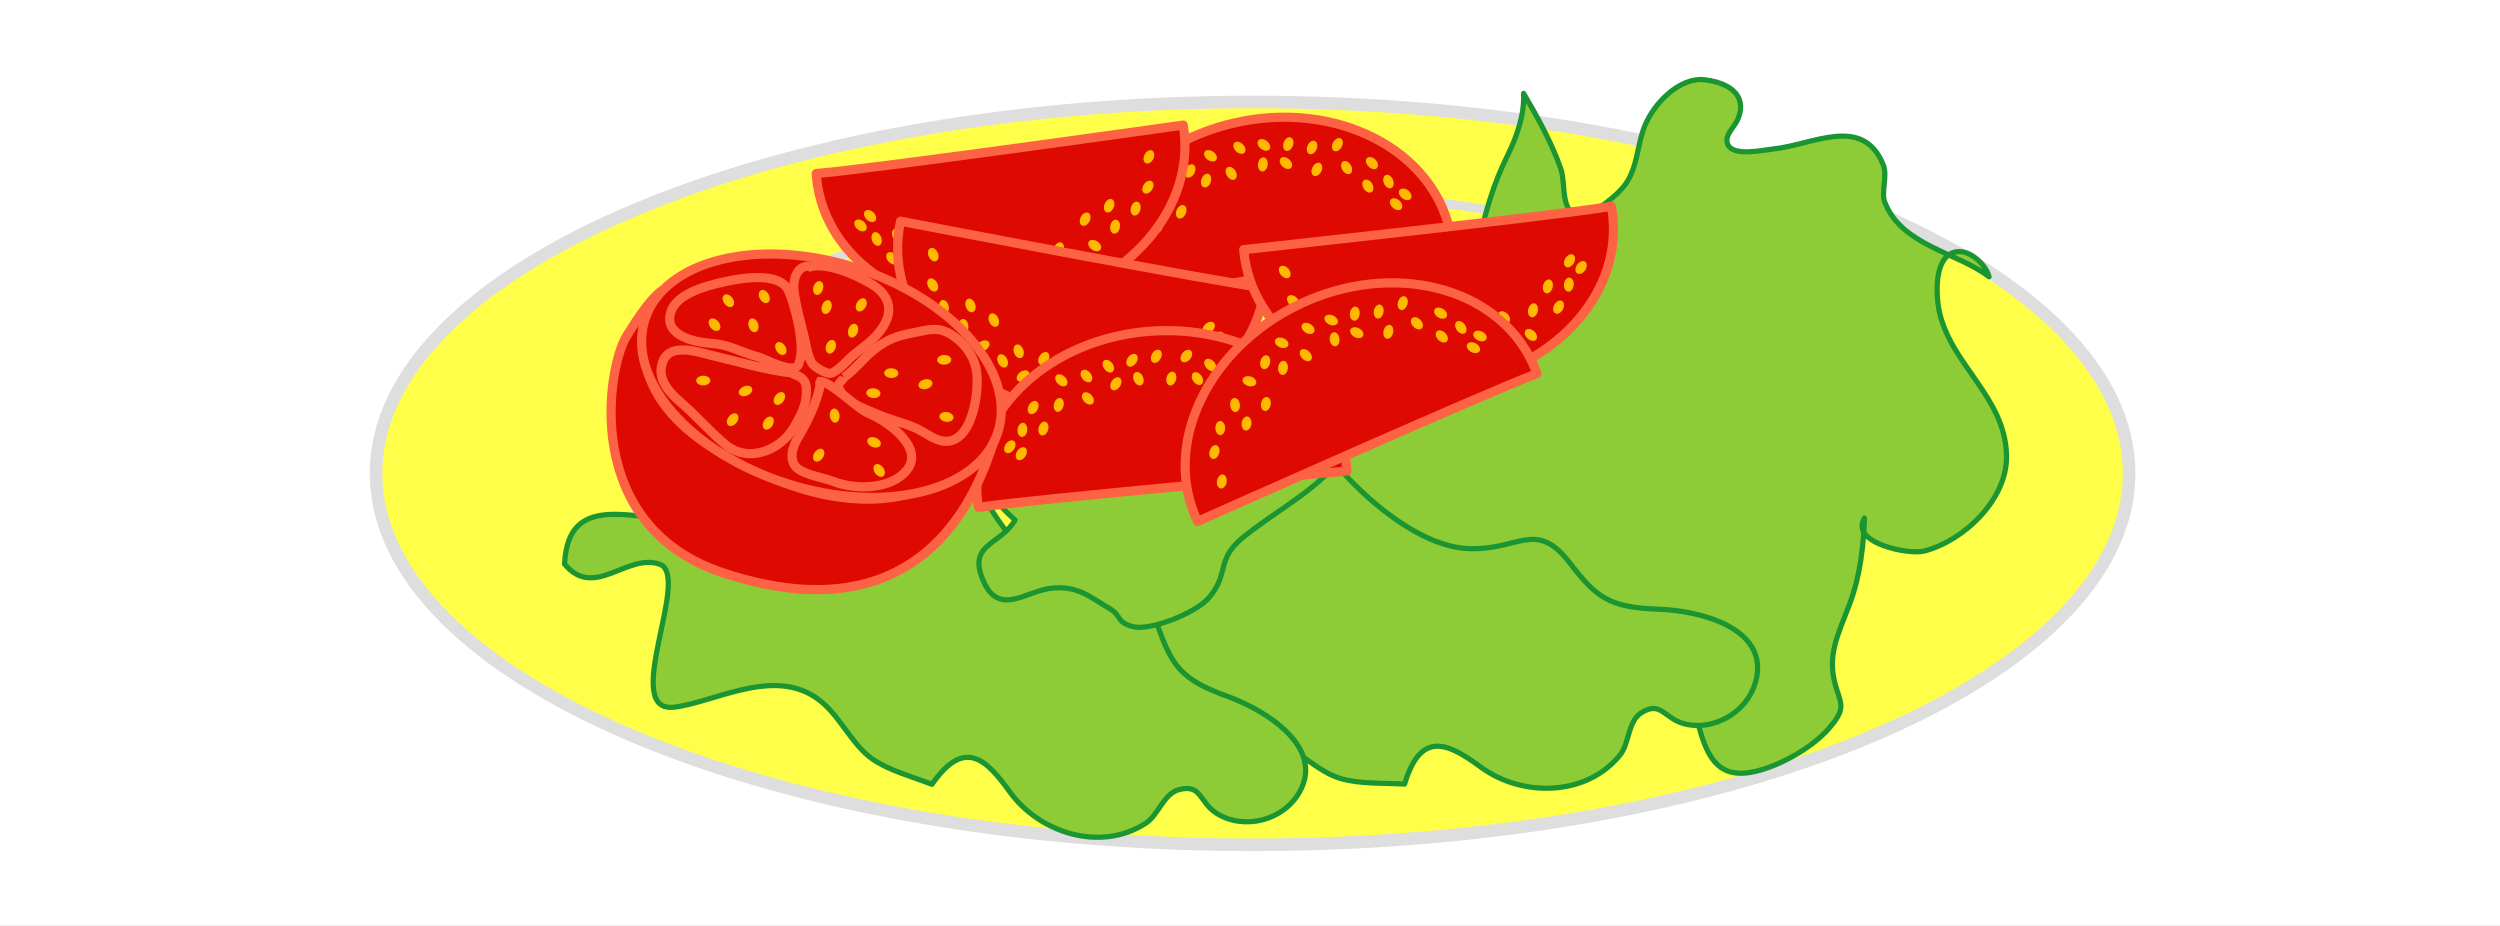 <?xml version="1.0" encoding="iso-8859-1"?>
<!-- Generator: Adobe Illustrator 13.0.0, SVG Export Plug-In . SVG Version: 6.00 Build 14948)  -->
<!DOCTYPE svg PUBLIC "-//W3C//DTD SVG 1.1//EN" "http://www.w3.org/Graphics/SVG/1.1/DTD/svg11.dtd">
<svg version="1.1" xmlns="http://www.w3.org/2000/svg" xmlns:xlink="http://www.w3.org/1999/xlink" x="0px" y="0px" width="540px"
	 height="200px" viewBox="0 0 540 200" style="enable-background:new 0 0 540 200;" xml:space="preserve">
<rect x="0" y="0" width="540" height="200" fill="#333333" stroke="none"/>
<g id="Layer_2">
	<g>
		<rect style="fill:none;" width="540" height="200"/>
		<rect style="fill:#FFFFFF;" width="540" height="200"/>
	</g>
</g>
<g id="Layer_3">
	<g>
		<g>
			<path style="fill:#FFFF4A;stroke:#DEDEDE;stroke-width:2.715;" d="M459.89,102.248c0,44.308-84.767,80.229-189.334,80.229
				c-104.562,0-189.329-35.921-189.329-80.229c0-44.307,84.767-80.218,189.329-80.218C375.123,22.03,459.89,57.941,459.89,102.248z"
				/>
			<path style="fill:#FFFF4A;stroke:#DEDEDE;stroke-width:1.947;" d="M406.328,98.729c0,31.772-60.787,57.532-135.772,57.532
				c-74.98,0-135.768-25.76-135.768-57.532c0-31.773,60.788-57.527,135.768-57.527C345.541,41.203,406.328,66.957,406.328,98.729z"
				/>
		</g>
		<path style="fill:#8ECC37;stroke:#1B9531;stroke-width:1.128;stroke-linecap:round;stroke-linejoin:round;" d="M297.852,85.044
			c14.512-1.237,18.746-20.41,21.448-32.346c1.557-6.881,3.189-12.778,6.354-19.177c2.064-4.183,3.666-8.874,3.438-13.351
			c2.88,4.863,6.146,10.821,8.042,16.292c1.187,3.423-0.314,10.02,4.406,9.938c2.764-0.05,8.037-4.371,9.619-6.683
			c2.596-3.793,2.454-8.265,4.021-12.301c1.963-5.061,7.616-10.846,13.058-10.182c5.07,0.614,9.193,3.185,7.241,8.265
			c-0.786,2.049-3.094,3.61-2.308,5.628c1.09,2.814,7.723,1.268,10.035,1.024c8.366-0.872,19.188-7.438,23.589,3.479
			c0.938,2.322-0.482,5.882,0.283,7.941c3.55,9.452,15.618,10.892,22.555,16.206c-0.761-2.951-5.192-7.002-8.564-4.827
			c-3.26,2.099-2.819,9.087-2.267,11.901c2.333,11.871,14.381,18.777,14.614,31.616c0.162,9.198-8.895,18.214-17.768,20.557
			c-3.388,0.893-16.15-1.76-12.921-7.119c-0.192,5.831-0.912,12.393-3.083,18.219c-2.642,7.073-5.232,11.556-2.991,18.538
			c1.187,3.717,1.846,4.64-1.471,8.524c-3.823,4.482-11.389,8.62-16.916,9.624c-13.325,2.424-9.689-16.16-16.89-22.605
			c-5.964-5.334-10.284-0.259-16.724,2.941c-8.97,4.457-15.329,5.354-22.579,0.365c-2.155-1.481-4.889-2.252-6.775-4.067
			c-2.246-2.17-2.88-5.669-6.328-6.53c-5.912-1.476-15.055,3.377-21.145,5.01c0.477-7.5,1.612-10.994-1.714-17.383
			c-0.405-0.791-1.658-1.531-1.86-2.327c-0.873-3.423,3.077-7.632,3.352-10.659c0.324-3.483-0.984-5.385-2.246-8.331
			c-1.582-3.681-3.788-8.356-0.467-12.651C287.74,86.879,294.135,84.359,297.852,85.044"/>
		<path style="fill:#8ECC37;stroke:#1B9531;stroke-width:1.128;stroke-linecap:round;stroke-linejoin:round;" d="M260.292,99.155
			c4.087,4.975,3.367,16.764-0.005,21.028c-3.97,5.025-13.092,6.627-18.666,9.284c-13.021,6.207-28.33,16.368-23.675,33.7
			c8.463,5.436,12.058-6.466,19.562-6.293c7.363,0.167,9.67,14.73,20.46,9.689c8.356-3.914,5.897-11.784,17.748-6.581
			c4.741,2.084,8.939,6.688,13.731,8.144c4.224,1.277,9.594,0.974,13.944,1.232c3.58-11.962,9.695-8.631,16.546-3.605
			c8.665,6.358,22.59,6.449,29.982-2.662c2.043-2.521,1.668-7.236,4.579-9.112c4.254-2.738,4.974,1.237,9.284,2.353
			c6.684,1.719,14.273-2.839,15.658-10.02c2.079-10.75-12.246-14.4-21.043-14.715c-10.811-0.386-13.442-2.383-19.35-10.04
			c-7.434-9.649-11.115-2.353-22.402-3.093c-12.008-0.786-26.783-14.832-32.422-24.086c-0.457,6.952-5.74,8.772-11.612,5.628
			c-0.613,0.578-1.06,1.47-1.506,2.16c-0.7-0.426-1.486-1.15-2.328-1.541c-1.785,0.882-4.208,1.521-5.4,2.394"/>
		<path style="fill:#8ECC37;stroke:#1B9531;stroke-width:1.128;stroke-linecap:round;stroke-linejoin:round;" d="M181.971,89.338
			c2.353,5.994-1.967,16.987-6.49,19.999c-5.324,3.55-14.502,2.272-20.617,3.073c-14.31,1.887-32.001-8.509-32.924,9.411
			c6.379,7.788,13.462-2.424,20.551,0.056c6.952,2.429-8.641,32.336,3.184,30.865c9.158-1.141,22.534-9.391,32.199-0.781
			c3.869,3.438,6.439,9.117,10.552,11.978c3.615,2.52,8.823,3.889,12.88,5.477c7.099-10.269,11.88-5.213,16.85,1.678
			c6.283,8.717,19.502,13.108,29.339,6.719c2.728-1.765,3.823-6.368,7.17-7.251c4.888-1.293,4.351,2.718,8.103,5.102
			c5.826,3.701,14.452,1.703,17.991-4.695c5.294-9.589-7.205-17.474-15.48-20.496c-10.167-3.701-12.043-6.409-15.299-15.517
			c-4.097-11.475-9.847-5.669-20.354-9.857c-11.186-4.452-20.901-22.371-23.416-32.914c-2.576,6.47-8.164,6.577-12.778,1.765
			c-0.761,0.37-1.46,1.07-2.099,1.597c-0.533-0.624-1.06-1.552-1.734-2.19c-1.978,0.294-4.478,0.152-5.877,0.614"/>
		<path style="fill:#8ECC37;stroke:#1B9531;stroke-width:1.128;stroke-linecap:round;stroke-linejoin:round;" d="M271.874,83.558
			c-8.641,5.38-20.851,6.541-31.099,8.514c-10.243,1.972-20.156,4.65-29.841,7.109c2.251,6.069,3.291,8.727,8.316,13.128
			c-2.966,5.284-9.792,5.061-7.236,12.185c3.266,9.107,9.274,3.342,14.756,2.606c6.069-0.816,8.95,2.104,12.834,4.306
			c2.738,1.551,1.409,3.026,5.202,3.975c3.56,0.883,13.397-2.89,16.272-6.216c4.599-5.324,1.435-8.307,7.515-13.164
			c7.206-5.76,13.513-8.777,19.669-15.278c2.616-2.764,8.371-5.015,6.835-8.493c-2.408-5.456-12.372-0.325-12.524-7.819
			C279.146,85.789,275.008,85.13,271.874,83.558"/>
		<g>
			<path style="fill:#DE0900;stroke:#FC6243;stroke-width:1.984;stroke-linecap:round;stroke-linejoin:round;" d="M313.646,52.688
				C301.933,54.194,235,67.104,235,67.104c-3.884-17.717,10.466-35.916,32.062-40.651c21.59-4.736,42.244,5.78,46.133,23.502
				C313.393,50.862,313.545,51.775,313.646,52.688"/>
			<path style="fill:#FFBA00;" d="M256.109,36.457c0.38-0.755,1.11-1.156,1.627-0.893s0.629,1.085,0.249,1.841
				c-0.38,0.75-1.11,1.146-1.628,0.887C255.84,38.033,255.729,37.202,256.109,36.457z"/>
			<path style="fill:#FFBA00;" d="M241.034,52.81c0.421-0.73,1.171-1.085,1.673-0.801c0.502,0.294,0.568,1.125,0.142,1.856
				c-0.416,0.725-1.167,1.085-1.668,0.791C240.679,54.371,240.613,53.54,241.034,52.81z"/>
			<path style="fill:#FFBA00;" d="M247.555,44.321c0.101-0.837,0.654-1.46,1.227-1.39c0.578,0.076,0.963,0.812,0.857,1.653
				c-0.102,0.832-0.654,1.455-1.232,1.379C247.834,45.893,247.454,45.163,247.555,44.321z"/>
			<path style="fill:#FFBA00;" d="M254.177,45.33c0.334-0.771,1.04-1.212,1.572-0.979c0.527,0.233,0.69,1.044,0.35,1.82
				c-0.334,0.776-1.04,1.212-1.572,0.979C253.995,46.917,253.838,46.106,254.177,45.33z"/>
			<path style="fill:#FFBA00;" d="M249.117,48.55c0.294-0.796,0.969-1.277,1.511-1.08c0.548,0.198,0.75,1.004,0.466,1.8
				c-0.294,0.791-0.968,1.268-1.511,1.075C249.036,50.142,248.828,49.341,249.117,48.55z"/>
			<path style="fill:#FFBA00;" d="M302.866,42.8c0.664,0.522,1.49,0.578,1.855,0.127c0.355-0.457,0.111-1.252-0.548-1.78
				c-0.659-0.517-1.49-0.578-1.846-0.122C301.963,41.481,302.212,42.272,302.866,42.8z"/>
			<path style="fill:#FFBA00;" d="M298.937,39.625c0.329,0.781,1.024,1.227,1.557,1.004c0.537-0.224,0.704-1.035,0.385-1.815
				c-0.329-0.771-1.024-1.227-1.562-1.004C298.779,38.039,298.611,38.845,298.937,39.625z"/>
			<path style="fill:#FFBA00;" d="M294.57,40.746c0.446,0.715,1.207,1.05,1.699,0.746c0.491-0.304,0.532-1.136,0.086-1.856
				c-0.446-0.715-1.207-1.044-1.699-0.74C294.165,39.2,294.124,40.031,294.57,40.746z"/>
			<path style="fill:#FFBA00;" d="M300.863,44.884c0.634,0.563,1.455,0.669,1.841,0.233c0.385-0.431,0.188-1.242-0.446-1.8
				c-0.629-0.558-1.45-0.664-1.836-0.233C300.036,43.52,300.234,44.326,300.863,44.884z"/>
			<path style="fill:#FFBA00;" d="M295.604,35.965c0.594,0.598,1.41,0.755,1.82,0.345c0.411-0.406,0.269-1.222-0.329-1.826
				c-0.599-0.593-1.41-0.75-1.825-0.345C294.864,34.555,295.007,35.366,295.604,35.965z"/>
			<path style="fill:#FFBA00;" d="M285.383,37.06c-0.386,0.755-1.116,1.156-1.633,0.892c-0.518-0.258-0.629-1.085-0.244-1.835
				c0.381-0.75,1.105-1.151,1.623-0.893C285.646,35.488,285.763,36.314,285.383,37.06z"/>
			<path style="fill:#FFBA00;" d="M289.783,31.776c-0.42,0.73-1.171,1.09-1.673,0.801c-0.502-0.294-0.568-1.115-0.147-1.846
				c0.421-0.73,1.172-1.09,1.674-0.801S290.204,31.046,289.783,31.776z"/>
			<path style="fill:#FFBA00;" d="M273.816,35.645c-0.102,0.837-0.654,1.46-1.232,1.384c-0.573-0.071-0.953-0.806-0.852-1.643
				c0.106-0.837,0.659-1.46,1.231-1.39C273.537,34.068,273.923,34.809,273.816,35.645z"/>
			<path style="fill:#FFBA00;" d="M284.368,32.273c-0.34,0.776-1.045,1.212-1.577,0.984c-0.532-0.233-0.685-1.05-0.35-1.825
				c0.335-0.771,1.045-1.207,1.572-0.974C284.551,30.686,284.703,31.502,284.368,32.273z"/>
			<path style="fill:#FFBA00;" d="M279.262,31.482c-0.289,0.791-0.969,1.273-1.511,1.075c-0.543-0.203-0.756-1.004-0.462-1.795
				c0.289-0.791,0.964-1.278,1.506-1.075C279.343,29.88,279.551,30.686,279.262,31.482z"/>
			<path style="fill:#FFBA00;" d="M272.351,32.121c0.659,0.527,1.491,0.588,1.851,0.132c0.36-0.457,0.117-1.252-0.547-1.775
				c-0.66-0.527-1.486-0.578-1.852-0.126C271.443,30.803,271.691,31.604,272.351,32.121z"/>
			<path style="fill:#FFBA00;" d="M260.86,34.509c0.689,0.492,1.521,0.502,1.856,0.025c0.334-0.472,0.045-1.248-0.639-1.739
				c-0.689-0.482-1.521-0.497-1.855-0.025C259.887,33.247,260.171,34.022,260.86,34.509z"/>
			<path style="fill:#FFBA00;" d="M265.044,37.993c0.451,0.72,1.207,1.05,1.698,0.746c0.497-0.31,0.533-1.136,0.092-1.856
				c-0.446-0.715-1.207-1.049-1.704-0.74C264.643,36.451,264.603,37.273,265.044,37.993z"/>
			<path style="fill:#FFBA00;" d="M277.062,36.005c0.634,0.558,1.455,0.664,1.841,0.228c0.385-0.431,0.188-1.237-0.441-1.8
				c-0.629-0.558-1.455-0.664-1.841-0.233C276.234,34.636,276.433,35.442,277.062,36.005z"/>
			<path style="fill:#FFBA00;" d="M266.971,32.659c0.593,0.598,1.415,0.75,1.82,0.345c0.416-0.406,0.264-1.227-0.33-1.826
				c-0.593-0.598-1.405-0.75-1.82-0.345C266.225,31.244,266.377,32.06,266.971,32.659z"/>
			<path style="fill:#FFBA00;" d="M243.336,48.347c0.183-0.821,0.786-1.395,1.349-1.268c0.568,0.122,0.882,0.893,0.7,1.714
				s-0.781,1.395-1.349,1.268C243.468,49.939,243.154,49.168,243.336,48.347z"/>
			<path style="fill:#FFBA00;" d="M289.966,36.735c0.427,0.725,1.177,1.075,1.679,0.781c0.502-0.289,0.562-1.115,0.132-1.846
				c-0.426-0.725-1.177-1.08-1.679-0.786C289.602,35.174,289.54,36.005,289.966,36.735z"/>
			<path style="fill:#FFBA00;" d="M261.51,39.347c-0.279,0.796-0.943,1.293-1.496,1.101c-0.553-0.193-0.766-0.994-0.492-1.79
				c0.279-0.796,0.943-1.293,1.491-1.101C261.56,37.75,261.783,38.551,261.51,39.347z"/>
			<path style="fill:#FFBA00;" d="M252.261,41.066c0.725,0.436,1.552,0.375,1.846-0.122c0.299-0.497-0.051-1.252-0.776-1.683
				c-0.72-0.431-1.552-0.375-1.851,0.122C251.186,39.879,251.53,40.64,252.261,41.066z"/>
			<path style="fill:#FFBA00;" d="M241.095,59.467c0.335-0.776,1.045-1.212,1.572-0.979c0.532,0.229,0.689,1.045,0.355,1.815
				c-0.34,0.776-1.044,1.217-1.572,0.984C240.913,61.054,240.76,60.238,241.095,59.467z"/>
		</g>
		<g>
			<path style="fill:#DE0900;stroke:#FC6243;stroke-width:1.984;stroke-linecap:round;stroke-linejoin:round;" d="M176.302,37.486
				c11.774-0.923,79.27-10.466,79.27-10.466c2.997,17.889-12.256,35.353-34.06,39.003c-21.799,3.651-41.899-7.9-44.896-25.789
				C176.464,39.316,176.357,38.398,176.302,37.486"/>
			<path style="fill:#FFBA00;" d="M232.952,56.577c-0.416,0.735-1.162,1.095-1.668,0.806c-0.502-0.284-0.573-1.116-0.157-1.846
				c0.426-0.73,1.166-1.095,1.673-0.806C233.307,55.02,233.372,55.847,232.952,56.577z"/>
			<path style="fill:#FFBA00;" d="M248.833,40.995c-0.457,0.71-1.228,1.029-1.714,0.715c-0.487-0.314-0.507-1.141-0.051-1.851
				c0.456-0.71,1.217-1.029,1.709-0.715C249.264,39.458,249.289,40.285,248.833,40.995z"/>
			<path style="fill:#FFBA00;" d="M241.896,49.148c-0.152,0.832-0.73,1.42-1.303,1.323c-0.573-0.101-0.913-0.857-0.766-1.688
				c0.142-0.832,0.72-1.42,1.298-1.318C241.693,47.561,242.038,48.317,241.896,49.148z"/>
			<path style="fill:#FFBA00;" d="M235.335,47.81c-0.381,0.75-1.105,1.156-1.623,0.903c-0.522-0.264-0.639-1.085-0.264-1.835
				c0.375-0.761,1.105-1.162,1.623-0.903C235.588,46.233,235.71,47.054,235.335,47.81z"/>
			<path style="fill:#FFBA00;" d="M240.542,44.849c-0.329,0.781-1.029,1.227-1.562,1.004c-0.532-0.229-0.7-1.045-0.37-1.815
				c0.325-0.781,1.024-1.227,1.562-1.004C240.705,43.261,240.872,44.073,240.542,44.849z"/>
			<path style="fill:#FFBA00;" d="M186.575,47.901c-0.639-0.558-1.46-0.659-1.846-0.223c-0.38,0.436-0.178,1.248,0.456,1.805
				c0.634,0.553,1.456,0.649,1.841,0.213C187.407,49.26,187.204,48.459,186.575,47.901z"/>
			<path style="fill:#FFBA00;" d="M190.337,51.263c-0.284-0.791-0.953-1.278-1.501-1.08c-0.547,0.193-0.76,0.999-0.477,1.795
				c0.294,0.791,0.963,1.278,1.511,1.075C190.419,52.86,190.622,52.059,190.337,51.263z"/>
			<path style="fill:#FFBA00;" d="M194.759,50.365c-0.416-0.74-1.151-1.11-1.664-0.832c-0.507,0.284-0.588,1.105-0.177,1.846
				s1.151,1.11,1.658,0.832C195.083,51.927,195.165,51.105,194.759,50.365z"/>
			<path style="fill:#FFBA00;" d="M188.68,45.913c-0.604-0.588-1.415-0.735-1.826-0.324c-0.411,0.416-0.249,1.232,0.35,1.825
				c0.603,0.588,1.419,0.735,1.825,0.325C189.435,47.323,189.283,46.506,188.68,45.913z"/>
			<path style="fill:#FFBA00;" d="M193.486,55.086c-0.562-0.624-1.374-0.821-1.8-0.436c-0.437,0.391-0.325,1.212,0.238,1.841
				c0.562,0.629,1.369,0.821,1.8,0.436C194.156,56.536,194.049,55.71,193.486,55.086z"/>
			<path style="fill:#FFBA00;" d="M203.754,54.503c0.416-0.73,1.167-1.095,1.668-0.806s0.573,1.116,0.152,1.851
				c-0.416,0.73-1.162,1.09-1.668,0.801C203.405,56.065,203.333,55.233,203.754,54.503z"/>
			<path style="fill:#FFBA00;" d="M199.089,59.563c0.457-0.71,1.222-1.029,1.709-0.715c0.492,0.314,0.512,1.141,0.056,1.851
				s-1.227,1.029-1.714,0.71C198.653,61.1,198.633,60.269,199.089,59.563z"/>
			<path style="fill:#FFBA00;" d="M215.229,56.501c0.147-0.832,0.725-1.43,1.298-1.329c0.573,0.102,0.918,0.857,0.771,1.693
				c-0.147,0.832-0.725,1.42-1.298,1.319C215.427,58.083,215.083,57.333,215.229,56.501z"/>
			<path style="fill:#FFBA00;" d="M204.525,59.335c0.375-0.755,1.1-1.161,1.623-0.897c0.517,0.258,0.634,1.075,0.258,1.835
				c-0.375,0.755-1.1,1.156-1.623,0.897C204.267,60.912,204.15,60.091,204.525,59.335z"/>
			<path style="fill:#FFBA00;" d="M209.586,60.385c0.324-0.775,1.024-1.222,1.562-0.994c0.538,0.223,0.7,1.035,0.375,1.815
				c-0.335,0.776-1.035,1.222-1.562,0.994C209.424,61.977,209.256,61.166,209.586,60.385z"/>
			<path style="fill:#FFBA00;" d="M216.522,60.091c-0.639-0.558-1.46-0.659-1.846-0.223s-0.183,1.248,0.457,1.805
				c0.628,0.548,1.46,0.649,1.84,0.213C217.354,61.45,217.151,60.648,216.522,60.091z"/>
			<path style="fill:#FFBA00;" d="M228.114,58.281c-0.669-0.522-1.491-0.573-1.856-0.117c-0.355,0.456-0.112,1.248,0.558,1.77
				c0.659,0.518,1.491,0.573,1.846,0.117C229.021,59.594,228.773,58.803,228.114,58.281z"/>
			<path style="fill:#FFBA00;" d="M224.108,54.594c-0.411-0.74-1.151-1.116-1.663-0.832c-0.507,0.284-0.583,1.105-0.173,1.846
				c0.406,0.74,1.146,1.11,1.653,0.832C224.433,56.156,224.514,55.334,224.108,54.594z"/>
			<path style="fill:#FFBA00;" d="M212.01,55.979c-0.604-0.593-1.42-0.735-1.831-0.324c-0.411,0.411-0.249,1.232,0.35,1.82
				c0.604,0.593,1.42,0.74,1.831,0.324C212.76,57.383,212.608,56.572,212.01,55.979z"/>
			<path style="fill:#FFBA00;" d="M221.918,59.827c-0.568-0.629-1.369-0.827-1.806-0.436c-0.426,0.385-0.324,1.207,0.244,1.835
				c0.558,0.629,1.369,0.822,1.8,0.436C222.587,61.277,222.48,60.451,221.918,59.827z"/>
			<path style="fill:#FFBA00;" d="M246.308,45.335c-0.223,0.822-0.852,1.359-1.41,1.202c-0.563-0.147-0.836-0.933-0.614-1.75
				c0.218-0.812,0.857-1.349,1.415-1.197C246.257,43.743,246.531,44.524,246.308,45.335z"/>
			<path style="fill:#FFBA00;" d="M199.155,54.604c-0.39-0.746-1.121-1.136-1.638-0.872c-0.512,0.269-0.619,1.095-0.223,1.846
				c0.385,0.745,1.121,1.136,1.633,0.867C199.444,56.176,199.546,55.355,199.155,54.604z"/>
			<path style="fill:#FFBA00;" d="M227.708,53.418c0.314-0.781,1.009-1.237,1.546-1.024c0.542,0.218,0.715,1.035,0.4,1.815
				c-0.314,0.781-1.004,1.237-1.546,1.019C227.577,55.01,227.394,54.199,227.708,53.418z"/>
			<path style="fill:#FFBA00;" d="M237.033,52.16c-0.705-0.466-1.536-0.451-1.855,0.031c-0.32,0.487-0.01,1.257,0.694,1.724
				c0.7,0.466,1.531,0.456,1.851-0.031C238.042,53.397,237.733,52.627,237.033,52.16z"/>
			<path style="fill:#FFBA00;" d="M249.102,34.347c-0.375,0.755-1.101,1.161-1.618,0.897c-0.522-0.253-0.639-1.08-0.264-1.835
				c0.375-0.75,1.105-1.156,1.623-0.897C249.36,32.77,249.477,33.592,249.102,34.347z"/>
		</g>
		<g>
			<path style="fill:#DE0900;stroke:#FC6243;stroke-width:1.984;stroke-linecap:round;stroke-linejoin:round;" d="M273.172,62.195
				c-11.723-1.506-78.651-14.416-78.651-14.416c-3.889,17.717,10.466,35.921,32.062,40.657c21.591,4.736,42.244-5.791,46.133-23.508
				C272.913,64.016,273.065,63.108,273.172,62.195"/>
			<path style="fill:#FFBA00;" d="M215.63,78.426c0.38,0.756,1.11,1.156,1.628,0.893c0.522-0.264,0.629-1.085,0.249-1.835
				c-0.385-0.75-1.111-1.151-1.628-0.893C215.361,76.854,215.25,77.681,215.63,78.426z"/>
			<path style="fill:#FFBA00;" d="M200.555,62.074c0.421,0.73,1.171,1.09,1.674,0.796c0.502-0.284,0.562-1.116,0.146-1.846
				c-0.426-0.73-1.171-1.085-1.673-0.801C200.195,60.517,200.134,61.349,200.555,62.074z"/>
			<path style="fill:#FFBA00;" d="M207.071,70.562c0.111,0.836,0.659,1.455,1.237,1.384c0.573-0.071,0.953-0.807,0.852-1.643
				c-0.102-0.842-0.654-1.46-1.232-1.389C207.354,68.985,206.969,69.725,207.071,70.562z"/>
			<path style="fill:#FFBA00;" d="M213.693,69.553c0.345,0.771,1.044,1.217,1.577,0.984c0.533-0.233,0.685-1.05,0.35-1.826
				c-0.335-0.771-1.045-1.207-1.572-0.979C213.521,67.966,213.358,68.782,213.693,69.553z"/>
			<path style="fill:#FFBA00;" d="M208.643,66.338c0.284,0.791,0.963,1.278,1.506,1.075c0.548-0.198,0.756-1.004,0.462-1.795
				c-0.284-0.791-0.964-1.278-1.506-1.075C208.557,64.746,208.349,65.547,208.643,66.338z"/>
			<path style="fill:#FFBA00;" d="M262.387,72.088c0.664-0.527,1.491-0.583,1.856-0.132c0.36,0.457,0.117,1.253-0.548,1.775
				c-0.664,0.527-1.486,0.583-1.851,0.132C261.484,73.406,261.732,72.61,262.387,72.088z"/>
			<path style="fill:#FFBA00;" d="M258.457,75.257c0.324-0.776,1.024-1.227,1.557-1.009c0.532,0.229,0.705,1.04,0.38,1.815
				c-0.325,0.781-1.024,1.227-1.552,1.004C258.3,76.844,258.132,76.033,258.457,75.257z"/>
			<path style="fill:#FFBA00;" d="M254.086,74.137c0.446-0.72,1.207-1.05,1.704-0.74c0.497,0.304,0.527,1.131,0.086,1.851
				c-0.446,0.715-1.207,1.05-1.699,0.746C253.686,75.683,253.645,74.856,254.086,74.137z"/>
			<path style="fill:#FFBA00;" d="M260.384,69.999c0.629-0.558,1.45-0.669,1.841-0.233c0.385,0.431,0.188,1.242-0.441,1.805
				c-0.634,0.558-1.455,0.659-1.84,0.228C259.552,71.368,259.755,70.557,260.384,69.999z"/>
			<path style="fill:#FFBA00;" d="M255.121,78.918c0.598-0.599,1.41-0.756,1.825-0.345c0.411,0.411,0.264,1.222-0.334,1.821
				c-0.588,0.598-1.41,0.755-1.815,0.345C254.38,80.333,254.532,79.512,255.121,78.918z"/>
			<path style="fill:#FFBA00;" d="M244.898,77.823c-0.375-0.756-1.105-1.156-1.627-0.888c-0.518,0.254-0.629,1.08-0.244,1.836
				c0.38,0.75,1.111,1.146,1.627,0.887C245.172,79.4,245.283,78.568,244.898,77.823z"/>
			<path style="fill:#FFBA00;" d="M249.305,83.106c-0.421-0.735-1.172-1.09-1.674-0.796c-0.502,0.284-0.562,1.116-0.147,1.846
				c0.426,0.73,1.171,1.085,1.673,0.796C249.665,84.664,249.725,83.837,249.305,83.106z"/>
			<path style="fill:#FFBA00;" d="M233.337,79.238c-0.102-0.842-0.654-1.46-1.227-1.389c-0.578,0.076-0.963,0.811-0.857,1.653
				c0.106,0.832,0.654,1.45,1.232,1.379C233.063,80.81,233.443,80.08,233.337,79.238z"/>
			<path style="fill:#FFBA00;" d="M243.884,82.61c-0.334-0.776-1.04-1.212-1.572-0.984c-0.533,0.233-0.69,1.05-0.35,1.826
				s1.04,1.212,1.572,0.979C244.066,84.197,244.224,83.38,243.884,82.61z"/>
			<path style="fill:#FFBA00;" d="M238.783,83.406c-0.294-0.791-0.968-1.278-1.511-1.075c-0.547,0.198-0.75,1.004-0.466,1.795
				c0.294,0.791,0.963,1.272,1.511,1.075C238.864,84.998,239.072,84.197,238.783,83.406z"/>
			<path style="fill:#FFBA00;" d="M231.866,82.757c0.665-0.517,1.491-0.578,1.856-0.122c0.36,0.451,0.112,1.247-0.547,1.774
				c-0.659,0.518-1.491,0.578-1.846,0.122C230.964,84.08,231.212,83.284,231.866,82.757z"/>
			<path style="fill:#FFBA00;" d="M220.381,80.374c0.689-0.487,1.521-0.497,1.856-0.02c0.33,0.466,0.045,1.247-0.644,1.734
				c-0.685,0.487-1.516,0.497-1.851,0.025C219.402,81.641,219.697,80.86,220.381,80.374z"/>
			<path style="fill:#FFBA00;" d="M224.564,76.895c0.446-0.72,1.207-1.055,1.699-0.75c0.492,0.31,0.533,1.136,0.086,1.856
				c-0.446,0.715-1.207,1.044-1.694,0.74C224.159,78.437,224.118,77.605,224.564,76.895z"/>
			<path style="fill:#FFBA00;" d="M236.582,78.883c0.629-0.563,1.455-0.669,1.841-0.233c0.385,0.431,0.188,1.237-0.441,1.8
				s-1.455,0.664-1.84,0.233C235.756,80.247,235.953,79.44,236.582,78.883z"/>
			<path style="fill:#FFBA00;" d="M226.491,82.229c0.599-0.604,1.41-0.755,1.826-0.35c0.406,0.411,0.264,1.227-0.334,1.821
				c-0.594,0.603-1.41,0.76-1.82,0.345C225.751,83.639,225.893,82.828,226.491,82.229z"/>
			<path style="fill:#FFBA00;" d="M202.852,66.541c0.183,0.821,0.791,1.389,1.354,1.262c0.573-0.122,0.882-0.887,0.699-1.719
				c-0.177-0.821-0.786-1.389-1.354-1.263C202.984,64.943,202.68,65.714,202.852,66.541z"/>
			<path style="fill:#FFBA00;" d="M249.482,78.153c0.431-0.73,1.181-1.085,1.684-0.786c0.497,0.289,0.558,1.121,0.132,1.851
				c-0.426,0.72-1.176,1.075-1.679,0.781C249.117,79.709,249.056,78.878,249.482,78.153z"/>
			<path style="fill:#FFBA00;" d="M221.025,75.536c-0.274-0.796-0.943-1.288-1.491-1.095c-0.547,0.183-0.771,0.989-0.492,1.785
				c0.279,0.801,0.948,1.293,1.496,1.096C221.086,77.133,221.304,76.332,221.025,75.536z"/>
			<path style="fill:#FFBA00;" d="M211.776,73.812c0.73-0.426,1.552-0.375,1.856,0.127c0.294,0.497-0.051,1.252-0.781,1.684
				c-0.72,0.431-1.552,0.38-1.851-0.122C210.707,74.999,211.056,74.248,211.776,73.812z"/>
			<path style="fill:#FFBA00;" d="M200.616,55.416c0.334,0.776,1.04,1.217,1.577,0.984c0.527-0.233,0.685-1.044,0.35-1.82
				c-0.339-0.776-1.044-1.212-1.577-0.979C200.433,53.833,200.276,54.645,200.616,55.416z"/>
		</g>
		<g>
			<path style="fill:#DE0900;stroke:#FC6243;stroke-width:1.984;stroke-linecap:round;stroke-linejoin:round;" d="M348.046,44.564
				c-11.643,2.013-79.407,9.36-79.407,9.36c1.496,18.072,20.566,31.251,42.599,29.43c22.032-1.825,38.675-17.96,37.179-36.042
				C348.34,46.39,348.218,45.472,348.046,44.564"/>
			<path style="fill:#FFBA00;" d="M297.826,77.007c0.588,0.608,1.399,0.781,1.82,0.375c0.42-0.406,0.278-1.222-0.31-1.831
				c-0.578-0.604-1.395-0.776-1.815-0.37C297.105,75.587,297.242,76.403,297.826,77.007z"/>
			<path style="fill:#FFBA00;" d="M278.607,65.811c0.619,0.573,1.44,0.7,1.836,0.274s0.213-1.237-0.405-1.815
				c-0.619-0.568-1.44-0.689-1.836-0.264C277.807,64.426,277.989,65.238,278.607,65.811z"/>
			<path style="fill:#FFBA00;" d="M287.334,72.007c0.351,0.771,1.061,1.197,1.588,0.963c0.527-0.238,0.68-1.055,0.324-1.825
				c-0.335-0.771-1.045-1.202-1.582-0.963C287.142,70.42,286.995,71.236,287.334,72.007z"/>
			<path style="fill:#FFBA00;" d="M293.363,69.096c0.553,0.639,1.359,0.852,1.795,0.477c0.441-0.386,0.355-1.207-0.197-1.846
				c-0.553-0.644-1.354-0.852-1.79-0.477C292.729,67.631,292.816,68.458,293.363,69.096z"/>
			<path style="fill:#FFBA00;" d="M287.588,67.504c0.512,0.674,1.298,0.943,1.76,0.588c0.467-0.355,0.426-1.181-0.086-1.856
				c-0.508-0.669-1.293-0.928-1.76-0.578C287.04,66.008,287.081,66.835,287.588,67.504z"/>
			<path style="fill:#FFBA00;" d="M340.652,57.19c0.477-0.695,1.253-0.994,1.734-0.659c0.477,0.325,0.477,1.156,0,1.851
				c-0.481,0.695-1.252,0.994-1.734,0.665C340.176,58.722,340.176,57.89,340.652,57.19z"/>
			<path style="fill:#FFBA00;" d="M337.823,61.379c0.086-0.842,0.618-1.471,1.196-1.42c0.578,0.061,0.979,0.786,0.903,1.623
				c-0.087,0.842-0.619,1.476-1.197,1.42S337.742,62.221,337.823,61.379z"/>
			<path style="fill:#FFBA00;" d="M333.32,61.597c0.218-0.816,0.847-1.364,1.41-1.212c0.558,0.142,0.842,0.928,0.629,1.745
				c-0.219,0.821-0.848,1.359-1.41,1.207C333.392,63.194,333.107,62.408,333.32,61.597z"/>
			<path style="fill:#FFBA00;" d="M338.122,55.791c0.437-0.72,1.192-1.065,1.688-0.766c0.497,0.299,0.548,1.131,0.106,1.851
				c-0.44,0.72-1.191,1.065-1.688,0.761C337.732,57.337,337.682,56.511,338.122,55.791z"/>
			<path style="fill:#FFBA00;" d="M335.719,65.861c0.391-0.75,1.121-1.136,1.638-0.872c0.518,0.274,0.614,1.095,0.224,1.846
				c-0.396,0.74-1.126,1.136-1.644,0.862C335.425,67.428,335.328,66.606,335.719,65.861z"/>
			<path style="fill:#FFBA00;" d="M325.623,67.818c-0.588-0.608-1.399-0.771-1.815-0.37c-0.415,0.401-0.284,1.222,0.305,1.831
				c0.583,0.609,1.399,0.771,1.815,0.365C326.343,69.244,326.211,68.427,325.623,67.818z"/>
			<path style="fill:#FFBA00;" d="M331.389,71.571c-0.619-0.568-1.44-0.695-1.831-0.264c-0.4,0.421-0.218,1.227,0.401,1.805
				c0.613,0.573,1.435,0.695,1.83,0.274C332.185,72.96,332.002,72.149,331.389,71.571z"/>
			<path style="fill:#FFBA00;" d="M314.99,72.575c-0.35-0.771-1.061-1.207-1.588-0.963c-0.527,0.238-0.674,1.055-0.324,1.826
				c0.345,0.771,1.05,1.197,1.582,0.963C315.188,74.157,315.335,73.346,314.99,72.575z"/>
			<path style="fill:#FFBA00;" d="M326.06,72.691c-0.548-0.639-1.349-0.847-1.785-0.472c-0.446,0.375-0.354,1.202,0.198,1.846
				c0.547,0.639,1.354,0.847,1.789,0.467C326.703,74.157,326.617,73.331,326.06,72.691z"/>
			<path style="fill:#FFBA00;" d="M321.414,74.958c-0.507-0.674-1.298-0.933-1.754-0.588c-0.467,0.354-0.426,1.176,0.081,1.855
				c0.512,0.669,1.298,0.933,1.765,0.578C321.967,76.459,321.927,75.627,321.414,74.958z"/>
			<path style="fill:#FFBA00;" d="M314.62,76.368c0.481-0.689,1.257-0.994,1.733-0.659c0.477,0.325,0.477,1.156,0,1.856
				c-0.477,0.689-1.252,0.989-1.729,0.659C314.148,77.899,314.148,77.067,314.62,76.368z"/>
			<path style="fill:#FFBA00;" d="M302.938,77.473c0.517-0.669,1.308-0.923,1.77-0.573c0.461,0.35,0.41,1.181-0.107,1.851
				c-0.507,0.664-1.298,0.923-1.759,0.568C302.379,78.964,302.43,78.138,302.938,77.473z"/>
			<path style="fill:#FFBA00;" d="M305.918,72.91c0.214-0.822,0.842-1.359,1.4-1.207c0.567,0.142,0.842,0.923,0.629,1.745
				c-0.214,0.816-0.842,1.354-1.405,1.207C305.979,74.507,305.7,73.726,305.918,72.91z"/>
			<path style="fill:#FFBA00;" d="M317.986,71.277c0.437-0.72,1.197-1.065,1.694-0.761c0.491,0.294,0.537,1.126,0.101,1.851
				c-0.436,0.72-1.191,1.06-1.688,0.76C317.597,72.829,317.551,71.997,317.986,71.277z"/>
			<path style="fill:#FFBA00;" d="M309.326,77.443c0.391-0.75,1.125-1.136,1.638-0.867c0.512,0.269,0.613,1.095,0.218,1.841
				c-0.385,0.75-1.125,1.136-1.633,0.862C309.032,79.015,308.936,78.193,309.326,77.443z"/>
			<path style="fill:#FFBA00;" d="M282.117,69.4c0.415,0.73,1.166,1.101,1.668,0.812c0.507-0.284,0.583-1.105,0.162-1.846
				c-0.416-0.73-1.161-1.095-1.663-0.812C281.777,67.839,281.706,68.666,282.117,69.4z"/>
			<path style="fill:#FFBA00;" d="M330.105,66.784c0.193-0.821,0.807-1.379,1.374-1.242c0.563,0.126,0.862,0.908,0.67,1.729
				c-0.198,0.821-0.807,1.379-1.374,1.237C330.207,68.381,329.913,67.605,330.105,66.784z"/>
			<path style="fill:#FFBA00;" d="M302.136,72.656c-0.497-0.68-1.277-0.954-1.755-0.609c-0.466,0.34-0.436,1.177,0.062,1.856
				c0.497,0.68,1.282,0.953,1.749,0.608S302.633,73.335,302.136,72.656z"/>
			<path style="fill:#FFBA00;" d="M292.791,73.731c0.562-0.624,1.374-0.811,1.805-0.426c0.431,0.39,0.319,1.217-0.248,1.84
				c-0.568,0.624-1.375,0.816-1.806,0.421C292.116,75.181,292.228,74.36,292.791,73.731z"/>
			<path style="fill:#FFBA00;" d="M276.711,59.432c0.548,0.639,1.35,0.852,1.785,0.477c0.446-0.375,0.355-1.207-0.192-1.846
				c-0.553-0.639-1.354-0.852-1.795-0.477C276.067,57.971,276.158,58.793,276.711,59.432z"/>
		</g>
		<g>
			<path style="fill:#DE0900;stroke:#FC6243;stroke-width:1.984;stroke-linecap:round;stroke-linejoin:round;" d="M211.351,109.591
				c11.678-1.785,79.569-7.85,79.569-7.85c-1.151-18.097-19.969-31.631-42.031-30.226s-39.009,17.225-37.853,35.323
				C211.092,107.766,211.198,108.688,211.351,109.591"/>
			<path style="fill:#FFBA00;" d="M262.179,78.112c-0.578-0.619-1.389-0.801-1.815-0.406c-0.426,0.39-0.304,1.212,0.274,1.835
				c0.568,0.614,1.379,0.796,1.805,0.4C262.869,79.552,262.747,78.726,262.179,78.112z"/>
			<path style="fill:#FFBA00;" d="M281.184,89.673c-0.608-0.588-1.43-0.725-1.836-0.304c-0.4,0.411-0.232,1.227,0.376,1.815
				c0.604,0.583,1.42,0.72,1.825,0.304C281.954,91.073,281.787,90.256,281.184,89.673z"/>
			<path style="fill:#FFBA00;" d="M272.574,83.314c-0.335-0.781-1.035-1.227-1.572-0.994c-0.527,0.223-0.689,1.04-0.365,1.815
				c0.335,0.776,1.034,1.222,1.566,0.994C272.736,84.896,272.898,84.085,272.574,83.314z"/>
			<path style="fill:#FFBA00;" d="M266.484,86.108c-0.538-0.649-1.333-0.877-1.78-0.512c-0.451,0.375-0.375,1.197,0.162,1.851
				c0.538,0.654,1.339,0.877,1.785,0.507S267.021,86.758,266.484,86.108z"/>
			<path style="fill:#FFBA00;" d="M272.229,87.802c-0.496-0.685-1.277-0.958-1.744-0.614c-0.471,0.34-0.446,1.167,0.051,1.851
				c0.497,0.679,1.278,0.958,1.744,0.613C272.751,89.313,272.726,88.487,272.229,87.802z"/>
			<path style="fill:#FFBA00;" d="M218.987,97.107c-0.497,0.689-1.278,0.974-1.744,0.639c-0.477-0.339-0.457-1.171,0.03-1.856
				c0.492-0.689,1.268-0.974,1.744-0.634C219.484,95.596,219.474,96.427,218.987,97.107z"/>
			<path style="fill:#FFBA00;" d="M221.887,92.979c-0.101,0.836-0.644,1.46-1.222,1.394c-0.573-0.066-0.963-0.801-0.867-1.638
				c0.102-0.836,0.645-1.46,1.222-1.399C221.598,91.407,221.989,92.138,221.887,92.979z"/>
			<path style="fill:#FFBA00;" d="M226.39,92.848c-0.228,0.811-0.862,1.349-1.425,1.187c-0.563-0.163-0.822-0.943-0.593-1.76
				c0.233-0.812,0.867-1.344,1.425-1.182C226.354,91.25,226.623,92.036,226.39,92.848z"/>
			<path style="fill:#FFBA00;" d="M221.487,98.562c-0.452,0.715-1.212,1.04-1.704,0.735c-0.492-0.314-0.522-1.146-0.071-1.856
				s1.212-1.04,1.704-0.73C221.908,97.021,221.938,97.852,221.487,98.562z"/>
			<path style="fill:#FFBA00;" d="M224.078,88.537c-0.406,0.741-1.146,1.116-1.653,0.837s-0.588-1.105-0.183-1.846
				c0.406-0.735,1.146-1.11,1.653-0.832C224.402,86.976,224.483,87.802,224.078,88.537z"/>
			<path style="fill:#FFBA00;" d="M234.209,86.773c0.578,0.619,1.39,0.801,1.815,0.406c0.421-0.396,0.299-1.217-0.274-1.836
				s-1.379-0.801-1.81-0.406C233.52,85.333,233.636,86.154,234.209,86.773z"/>
			<path style="fill:#FFBA00;" d="M228.52,82.909c0.604,0.588,1.42,0.72,1.826,0.304c0.406-0.416,0.238-1.227-0.365-1.821
				c-0.608-0.583-1.43-0.72-1.831-0.299C227.749,81.509,227.911,82.321,228.52,82.909z"/>
			<path style="fill:#FFBA00;" d="M244.934,82.219c0.33,0.776,1.029,1.222,1.567,0.994c0.527-0.229,0.695-1.045,0.365-1.821
				c-0.334-0.775-1.034-1.222-1.566-0.989C244.766,80.627,244.604,81.438,244.934,82.219z"/>
			<path style="fill:#FFBA00;" d="M233.864,81.885c0.538,0.659,1.339,0.882,1.785,0.517c0.446-0.375,0.371-1.197-0.172-1.851
				c-0.532-0.649-1.328-0.877-1.774-0.507C233.25,80.414,233.327,81.241,233.864,81.885z"/>
			<path style="fill:#FFBA00;" d="M238.55,79.714c0.497,0.68,1.277,0.958,1.749,0.619c0.472-0.345,0.446-1.166-0.045-1.856
				c-0.502-0.679-1.288-0.953-1.754-0.613C238.032,78.203,238.053,79.035,238.55,79.714z"/>
			<path style="fill:#FFBA00;" d="M245.375,78.426c-0.497,0.69-1.278,0.974-1.744,0.634c-0.477-0.34-0.457-1.167,0.03-1.856
				c0.492-0.685,1.273-0.969,1.745-0.629C245.876,76.916,245.861,77.747,245.375,78.426z"/>
			<path style="fill:#FFBA00;" d="M257.073,77.554c-0.533,0.659-1.324,0.897-1.78,0.533c-0.446-0.36-0.386-1.192,0.142-1.851
				c0.527-0.654,1.319-0.892,1.77-0.527C257.661,76.063,257.6,76.895,257.073,77.554z"/>
			<path style="fill:#FFBA00;" d="M254.015,82.057c-0.233,0.811-0.872,1.338-1.43,1.181c-0.558-0.157-0.821-0.948-0.593-1.759
				c0.229-0.812,0.867-1.339,1.425-1.182C253.975,80.455,254.238,81.246,254.015,82.057z"/>
			<path style="fill:#FFBA00;" d="M241.911,83.457c-0.451,0.715-1.212,1.044-1.708,0.73c-0.487-0.304-0.517-1.136-0.071-1.851
				c0.456-0.715,1.217-1.04,1.708-0.725C242.332,81.915,242.363,82.747,241.911,83.457z"/>
			<path style="fill:#FFBA00;" d="M250.688,77.458c-0.405,0.74-1.146,1.11-1.653,0.836c-0.512-0.284-0.598-1.105-0.188-1.846
				c0.4-0.74,1.146-1.115,1.653-0.832C251.013,75.891,251.094,76.718,250.688,77.458z"/>
			<path style="fill:#FFBA00;" d="M277.735,86.012c-0.4-0.74-1.136-1.121-1.647-0.842c-0.513,0.274-0.604,1.101-0.198,1.841
				c0.396,0.745,1.136,1.121,1.648,0.847C278.05,87.584,278.142,86.758,277.735,86.012z"/>
			<path style="fill:#FFBA00;" d="M229.711,87.716c-0.208,0.821-0.837,1.369-1.395,1.222c-0.558-0.142-0.852-0.923-0.639-1.739
				c0.208-0.816,0.832-1.364,1.395-1.222C229.635,86.124,229.919,86.905,229.711,87.716z"/>
			<path style="fill:#FFBA00;" d="M257.788,82.382c0.487,0.689,1.257,0.979,1.734,0.639c0.477-0.335,0.466-1.166-0.021-1.856
				c-0.487-0.685-1.263-0.974-1.739-0.639C257.291,80.86,257.301,81.692,257.788,82.382z"/>
			<path style="fill:#FFBA00;" d="M267.148,81.479c-0.578,0.619-1.389,0.791-1.81,0.396s-0.299-1.217,0.279-1.835
				c0.578-0.614,1.395-0.791,1.815-0.391C267.853,80.044,267.726,80.871,267.148,81.479z"/>
			<path style="fill:#FFBA00;" d="M282.959,96.083c-0.538-0.649-1.339-0.872-1.785-0.507c-0.446,0.37-0.375,1.196,0.162,1.846
				c0.543,0.649,1.339,0.882,1.785,0.507C283.567,97.563,283.496,96.731,282.959,96.083z"/>
		</g>
		<g>
			<path style="fill:#DE0900;stroke:#FC6243;stroke-width:1.984;stroke-linecap:round;stroke-linejoin:round;" d="M331.981,80.708
				c-11.063,4.128-73.301,31.925-73.301,31.925c-7.819-16.368,2.018-37.36,21.966-46.883c19.948-9.523,42.462-3.976,50.275,12.397
				C331.322,78.984,331.678,79.841,331.981,80.708"/>
			<path style="fill:#FFBA00;" d="M272.26,77.985c0.202-0.816,0.821-1.374,1.384-1.237c0.563,0.137,0.857,0.918,0.659,1.739
				c-0.197,0.812-0.816,1.369-1.384,1.232C272.36,79.583,272.062,78.802,272.26,77.985z"/>
			<path style="fill:#FFBA00;" d="M261.302,97.345c0.243-0.812,0.893-1.329,1.445-1.161c0.558,0.167,0.811,0.958,0.567,1.77
				c-0.248,0.806-0.892,1.324-1.45,1.156C261.307,98.942,261.058,98.151,261.302,97.345z"/>
			<path style="fill:#FFBA00;" d="M265.718,87.594c-0.086-0.842,0.304-1.572,0.882-1.633s1.115,0.573,1.207,1.41
				c0.091,0.842-0.304,1.572-0.882,1.633S265.81,88.436,265.718,87.594z"/>
			<path style="fill:#FFBA00;" d="M272.396,87.067c0.157-0.821,0.735-1.41,1.313-1.308c0.567,0.101,0.902,0.862,0.75,1.693
				c-0.152,0.827-0.735,1.415-1.308,1.309C272.584,88.659,272.239,87.898,272.396,87.067z"/>
			<path style="fill:#FFBA00;" d="M268.203,91.352c0.101-0.836,0.649-1.465,1.227-1.395c0.578,0.071,0.964,0.812,0.862,1.648
				c-0.102,0.837-0.649,1.456-1.227,1.39C268.487,92.923,268.102,92.188,268.203,91.352z"/>
			<path style="fill:#FFBA00;" d="M319.234,73.528c0.766,0.36,1.582,0.223,1.835-0.294c0.244-0.527-0.172-1.247-0.933-1.607
				c-0.766-0.36-1.582-0.228-1.836,0.299C318.058,72.448,318.474,73.168,319.234,73.528z"/>
			<path style="fill:#FFBA00;" d="M314.69,71.333c0.492,0.685,1.273,0.963,1.745,0.624c0.466-0.334,0.445-1.166-0.046-1.855
				c-0.492-0.68-1.272-0.958-1.744-0.619C314.174,69.821,314.193,70.648,314.69,71.333z"/>
			<path style="fill:#FFBA00;" d="M310.685,73.417c0.604,0.599,1.42,0.75,1.826,0.34c0.415-0.411,0.264-1.227-0.335-1.826
				c-0.599-0.593-1.41-0.745-1.82-0.339C309.944,72.007,310.097,72.818,310.685,73.417z"/>
			<path style="fill:#FFBA00;" d="M317.759,76.013c0.745,0.406,1.566,0.325,1.846-0.192c0.278-0.507-0.102-1.248-0.842-1.653
				c-0.745-0.396-1.567-0.314-1.841,0.198C316.638,74.872,317.019,75.617,317.759,76.013z"/>
			<path style="fill:#FFBA00;" d="M310.604,68.528c0.721,0.446,1.552,0.416,1.856-0.081c0.31-0.487-0.021-1.252-0.74-1.699
				c-0.71-0.451-1.542-0.411-1.846,0.076C309.564,67.316,309.894,68.082,310.604,68.528z"/>
			<path style="fill:#FFBA00;" d="M300.898,71.921c-0.192,0.816-0.816,1.374-1.379,1.232c-0.563-0.132-0.862-0.913-0.659-1.729
				c0.202-0.816,0.821-1.374,1.379-1.232C300.808,70.323,301.102,71.104,300.898,71.921z"/>
			<path style="fill:#FFBA00;" d="M303.992,65.77c-0.244,0.812-0.893,1.329-1.451,1.156c-0.558-0.163-0.806-0.954-0.562-1.765
				c0.243-0.801,0.893-1.324,1.445-1.156C303.981,64.173,304.235,64.969,303.992,65.77z"/>
			<path style="fill:#FFBA00;" d="M289.322,73.168c0.086,0.842-0.31,1.572-0.883,1.633c-0.578,0.056-1.12-0.573-1.206-1.41
				c-0.092-0.836,0.304-1.567,0.882-1.627C288.693,71.703,289.23,72.332,289.322,73.168z"/>
			<path style="fill:#FFBA00;" d="M298.824,67.484c-0.151,0.832-0.734,1.42-1.308,1.318s-0.908-0.862-0.756-1.693
				s0.74-1.42,1.309-1.309C298.637,65.902,298.981,66.663,298.824,67.484z"/>
			<path style="fill:#FFBA00;" d="M293.673,67.875c-0.097,0.836-0.649,1.46-1.222,1.394c-0.578-0.071-0.964-0.811-0.862-1.647
				c0.102-0.837,0.649-1.456,1.228-1.385C293.394,66.297,293.774,67.038,293.673,67.875z"/>
			<path style="fill:#FFBA00;" d="M287.091,70.075c0.766,0.36,1.582,0.228,1.831-0.299c0.248-0.517-0.173-1.237-0.934-1.603
				c-0.76-0.355-1.582-0.223-1.83,0.299S286.33,69.715,287.091,70.075z"/>
			<path style="fill:#FFBA00;" d="M276.447,75.014c0.781,0.32,1.593,0.137,1.811-0.4c0.219-0.538-0.238-1.227-1.02-1.546
				c-0.78-0.314-1.592-0.137-1.814,0.4C275.211,74.005,275.667,74.694,276.447,75.014z"/>
			<path style="fill:#FFBA00;" d="M281.315,77.453c0.599,0.598,1.41,0.75,1.82,0.334c0.411-0.406,0.259-1.222-0.34-1.82
				c-0.593-0.593-1.409-0.746-1.82-0.34C280.565,76.038,280.717,76.854,281.315,77.453z"/>
			<path style="fill:#FFBA00;" d="M292.562,72.783c0.74,0.401,1.572,0.314,1.846-0.198c0.273-0.507-0.102-1.247-0.842-1.653
				c-0.74-0.396-1.566-0.314-1.846,0.192C291.447,71.637,291.822,72.382,292.562,72.783z"/>
			<path style="fill:#FFBA00;" d="M281.975,71.819c0.71,0.446,1.542,0.411,1.851-0.081c0.31-0.492-0.025-1.252-0.735-1.699
				c-0.715-0.446-1.541-0.416-1.851,0.081C280.93,70.612,281.26,71.368,281.975,71.819z"/>
			<path style="fill:#FFBA00;" d="M262.523,92.472c-0.01-0.842,0.452-1.531,1.029-1.542c0.583-0.01,1.06,0.669,1.07,1.511
				c0.015,0.842-0.446,1.536-1.024,1.542C263.016,93.993,262.539,93.314,262.523,92.472z"/>
			<path style="fill:#FFBA00;" d="M305.29,70.557c0.583,0.608,1.395,0.781,1.815,0.386c0.42-0.401,0.294-1.217-0.295-1.836
				c-0.578-0.608-1.389-0.781-1.805-0.38C304.58,69.127,304.712,69.943,305.29,70.557z"/>
			<path style="fill:#FFBA00;" d="M278.172,79.572c-0.081,0.842-0.619,1.471-1.202,1.41c-0.578-0.056-0.974-0.791-0.887-1.627
				c0.091-0.837,0.628-1.465,1.206-1.41C277.867,78.005,278.263,78.736,278.172,79.572z"/>
			<path style="fill:#FFBA00;" d="M269.562,83.355c0.801,0.254,1.598,0.01,1.775-0.542c0.172-0.553-0.335-1.212-1.146-1.465
				c-0.801-0.253-1.592-0.01-1.765,0.547C268.249,82.442,268.755,83.102,269.562,83.355z"/>
			<path style="fill:#FFBA00;" d="M262.879,103.811c0.152-0.832,0.735-1.42,1.303-1.309c0.573,0.102,0.913,0.862,0.761,1.688
				c-0.157,0.832-0.74,1.415-1.313,1.313C263.061,105.397,262.727,104.642,262.879,103.811z"/>
		</g>
		<g>
			<path style="fill:#DE0900;stroke:#FC6243;stroke-width:1.984;" d="M143.271,62.585c-2.201,1.39-4.675,4.756-7.931,10.01
				c-4.204,6.815-9.862,40.981,20.881,51.153c48.344,15.982,57.07-26.013,58.658-28.746c-1.815,1.399-15.451,20.866-46.225,9.01
				C124.059,86.823,143.373,62.423,143.271,62.585"/>
			<path style="fill:#DE0900;stroke:#FC6243;stroke-width:1.984;" d="M215.559,93.284c4.097-12.875-9.655-28.746-30.708-35.444
				c-21.059-6.703-41.453-1.693-45.545,11.176c-4.097,12.879,9.645,28.751,30.708,35.45
				C191.068,111.163,211.462,106.158,215.559,93.284z"/>
			<path style="fill:#DE0900;stroke:#FC6243;stroke-width:1.984;" d="M171.074,80.556c-5.654-0.593-11.217-2.358-16.754-3.641
				c-3.26-0.761-9.365-3.017-11.069,0.989c-1.557,3.656,1.045,6.647,3.758,8.98c3.382,2.896,6.252,6.278,9.644,9.117
				c4.888,4.082,11.84,1.395,14.822-3.681c1.39-2.363,2.728-4.828,2.708-7.591c-0.016-1.171,0.056-2.003-0.877-2.916
				C172.499,81.028,171.88,81.2,171.074,80.556"/>
			<path style="fill:#DE0900;stroke:#FC6243;stroke-width:1.984;" d="M182.306,81.499c2.505-1.693,4.3-4.345,6.744-6.176
				c2.758-2.074,4.812-2.799,8.184-3.438c3.012-0.568,5.259-1.435,8.093,0.289c2.769,1.688,4.868,4.401,5.522,7.57
				c0.917,4.442-0.862,17.21-7.743,15.405c-1.785-0.472-3.56-1.876-5.238-2.637c-2.718-1.232-5.633-1.846-8.321-3.012
				c-1.896-0.827-5.684-2.226-7.109-3.712c-0.355-0.365-1.369-1.871-1.349-2.328C181.129,82.519,181.986,82.28,182.306,81.499"/>
			<path style="fill:#DE0900;stroke:#FC6243;stroke-width:1.984;stroke-linecap:round;stroke-linejoin:round;" d="M172.601,78.376
				c1.5-3.737-1.02-12.839-2.353-15.704c-1.678-3.59-8.539-2.814-11.85-2.186c-4.092,0.781-12.033,2.398-13.473,6.846
				c-1.694,5.253,5.162,6.597,8.955,6.865c3.818,0.264,6.034,1.876,9.756,2.845C165.217,77.453,172.032,81.357,172.601,78.376"/>
			<path style="fill:#DE0900;stroke:#FC6243;stroke-width:1.984;" d="M177.174,83.112c-0.7,3.818-2.769,7.991-4.776,11.353
				c-1.166,1.952-2.216,4.949-0.142,6.714c1.643,1.395,5.669,1.998,7.718,2.804c4.614,1.815,12.373,1.876,15.876-2.403
				c3.884-4.736-3.818-10.334-7.551-11.967c-2.353-1.029-3.833-2.495-5.852-4.066c-1.227-0.954-3.762-3.063-5.283-3.144
				c-0.208,0.385-0.102,0.705,0.071,1.136"/>
			<path style="fill:#DE0900;stroke:#FC6243;stroke-width:1.984;" d="M174.385,57.814c3.722-1.485,10.521,1.567,13.681,3.443
				c4.138,2.449,5.142,5.953,2.267,9.928c-1.618,2.241-3.757,3.691-5.877,5.395c-1.141,0.913-3.616,3.813-5.03,4.057
				c-0.923,0.162-3.281-1.257-3.869-1.957c-1.06-1.273-1.537-4.65-1.942-6.293c-0.761-3.088-1.754-6.541-2.119-9.629
				c-0.259-2.241,0.598-5.476,3.367-5.263"/>
			<path style="fill:#FFBA00;" d="M161.455,85.414c-0.771,0.339-1.592,0.182-1.826-0.35c-0.228-0.532,0.213-1.232,0.984-1.577
				c0.771-0.334,1.587-0.182,1.82,0.355C162.667,84.369,162.226,85.079,161.455,85.414z"/>
			<path style="fill:#FFBA00;" d="M179.547,66.652c-0.264,0.801-0.923,1.308-1.47,1.125c-0.548-0.182-0.786-0.979-0.522-1.78
				c0.259-0.801,0.918-1.303,1.471-1.125C179.578,65.055,179.811,65.851,179.547,66.652z"/>
			<path style="fill:#FFBA00;" d="M177.732,62.525c-0.253,0.811-0.913,1.318-1.46,1.141c-0.558-0.177-0.791-0.968-0.538-1.774
				s0.913-1.313,1.46-1.136C177.752,60.933,177.99,61.724,177.732,62.525z"/>
			<path style="fill:#FFBA00;" d="M180.46,75.227c-0.274,0.796-0.933,1.303-1.48,1.115c-0.553-0.188-0.781-0.979-0.513-1.78
				c0.269-0.801,0.928-1.298,1.476-1.115C180.495,73.629,180.724,74.431,180.46,75.227z"/>
			<path style="fill:#FFBA00;" d="M186.935,66.384c-0.431,0.725-1.181,1.08-1.678,0.786c-0.507-0.299-0.558-1.125-0.132-1.856
				c0.426-0.72,1.187-1.075,1.684-0.775C187.305,64.837,187.361,65.659,186.935,66.384z"/>
			<path style="fill:#FFBA00;" d="M188.562,85.972c-0.841-0.071-1.48-0.604-1.43-1.182c0.051-0.573,0.776-0.983,1.618-0.908
				c0.836,0.076,1.476,0.609,1.425,1.187C190.125,85.647,189.399,86.053,188.562,85.972z"/>
			<path style="fill:#FFBA00;" d="M204.292,91.093c-0.837-0.122-1.445-0.685-1.364-1.257c0.086-0.578,0.827-0.943,1.668-0.821
				c0.832,0.126,1.44,0.689,1.354,1.262C205.869,90.85,205.124,91.215,204.292,91.093z"/>
			<path style="fill:#FFBA00;" d="M200.165,83.999c-0.822,0.218-1.597-0.066-1.745-0.634c-0.147-0.558,0.396-1.187,1.217-1.399
				c0.816-0.213,1.592,0.071,1.744,0.634C201.523,83.163,200.976,83.791,200.165,83.999z"/>
			<path style="fill:#FFBA00;" d="M192.487,81.641c-0.842-0.03-1.511-0.522-1.491-1.105c0.021-0.578,0.72-1.024,1.562-0.994
				c0.842,0.025,1.511,0.517,1.491,1.101C194.029,81.226,193.329,81.672,192.487,81.641z"/>
			<path style="fill:#FFBA00;" d="M203.978,78.771c-0.842,0.02-1.542-0.431-1.562-1.009c-0.01-0.583,0.659-1.07,1.501-1.09
				c0.842-0.025,1.541,0.426,1.557,1.004C205.489,78.254,204.819,78.741,203.978,78.771z"/>
			<path style="fill:#FFBA00;" d="M190.743,101.001c0.497,0.68,0.527,1.506,0.056,1.846c-0.472,0.345-1.252,0.071-1.749-0.608
				c-0.497-0.685-0.518-1.511-0.056-1.851C189.465,100.043,190.246,100.322,190.743,101.001z"/>
			<path style="fill:#FFBA00;" d="M177.711,98.902c-0.471,0.7-1.248,1.004-1.724,0.679c-0.486-0.324-0.486-1.156-0.015-1.851
				c0.472-0.695,1.243-0.999,1.724-0.68C178.178,97.375,178.183,98.207,177.711,98.902z"/>
			<path style="fill:#FFBA00;" d="M188.411,96.529c-0.781-0.314-1.248-0.999-1.035-1.542c0.208-0.538,1.015-0.72,1.806-0.416
				c0.781,0.305,1.247,0.994,1.034,1.537S189.197,96.833,188.411,96.529z"/>
			<path style="fill:#FFBA00;" d="M181.332,89.643c0.102,0.842-0.289,1.577-0.862,1.643c-0.578,0.071-1.125-0.553-1.227-1.389
				c-0.097-0.842,0.294-1.572,0.862-1.643C180.683,88.183,181.23,88.811,181.332,89.643z"/>
			<path style="fill:#FFBA00;" d="M159.082,91.296c-0.518,0.669-1.309,0.923-1.765,0.568c-0.461-0.355-0.416-1.187,0.096-1.851
				c0.517-0.669,1.303-0.928,1.765-0.573S159.594,90.626,159.082,91.296z"/>
			<path style="fill:#FFBA00;" d="M151.912,83.254c-0.842,0-1.531-0.467-1.531-1.045c0-0.583,0.679-1.055,1.526-1.06
				c0.847,0,1.526,0.466,1.526,1.05C153.438,82.777,152.754,83.249,151.912,83.254z"/>
			<path style="fill:#FFBA00;" d="M166.845,91.935c-0.441,0.72-1.192,1.065-1.689,0.761c-0.497-0.299-0.547-1.125-0.111-1.846
				c0.436-0.73,1.197-1.065,1.693-0.766C167.235,90.383,167.276,91.215,166.845,91.935z"/>
			<path style="fill:#FFBA00;" d="M169.203,86.691c-0.492,0.69-1.273,0.964-1.745,0.629c-0.466-0.334-0.456-1.166,0.041-1.856
				c0.487-0.679,1.273-0.963,1.745-0.628C169.715,85.181,169.7,86.002,169.203,86.691z"/>
			<path style="fill:#FFBA00;" d="M185.262,71.749c-0.264,0.801-0.923,1.308-1.476,1.125c-0.548-0.177-0.781-0.979-0.522-1.78
				c0.259-0.801,0.923-1.308,1.471-1.125C185.287,70.151,185.521,70.947,185.262,71.749z"/>
			<path style="fill:#FFBA00;" d="M156.486,65.587c0.507,0.68,1.293,0.938,1.754,0.588c0.466-0.345,0.426-1.177-0.081-1.856
				c-0.507-0.669-1.288-0.933-1.755-0.588C155.938,64.086,155.979,64.918,156.486,65.587z"/>
			<path style="fill:#FFBA00;" d="M153.535,70.811c0.542,0.639,1.344,0.862,1.785,0.486c0.446-0.375,0.365-1.196-0.183-1.846
				c-0.537-0.644-1.338-0.862-1.785-0.487C152.906,69.34,152.987,70.161,153.535,70.811z"/>
			<path style="fill:#FFBA00;" d="M161.739,70.577c0.244,0.806,0.903,1.318,1.45,1.146c0.558-0.172,0.801-0.963,0.553-1.775
				c-0.249-0.801-0.902-1.313-1.455-1.141C161.734,68.98,161.485,69.771,161.739,70.577z"/>
			<path style="fill:#FFBA00;" d="M167.783,75.855c0.472,0.705,1.242,1.009,1.724,0.69c0.487-0.32,0.497-1.151,0.025-1.856
				c-0.466-0.705-1.237-1.009-1.719-0.685C167.327,74.324,167.316,75.156,167.783,75.855z"/>
			<path style="fill:#FFBA00;" d="M164.173,64.583c0.426,0.725,1.176,1.08,1.673,0.791c0.507-0.294,0.568-1.125,0.142-1.851
				c-0.426-0.725-1.171-1.085-1.673-0.791C163.812,63.021,163.747,63.848,164.173,64.583z"/>
		</g>
	</g>
</g>
</svg>
